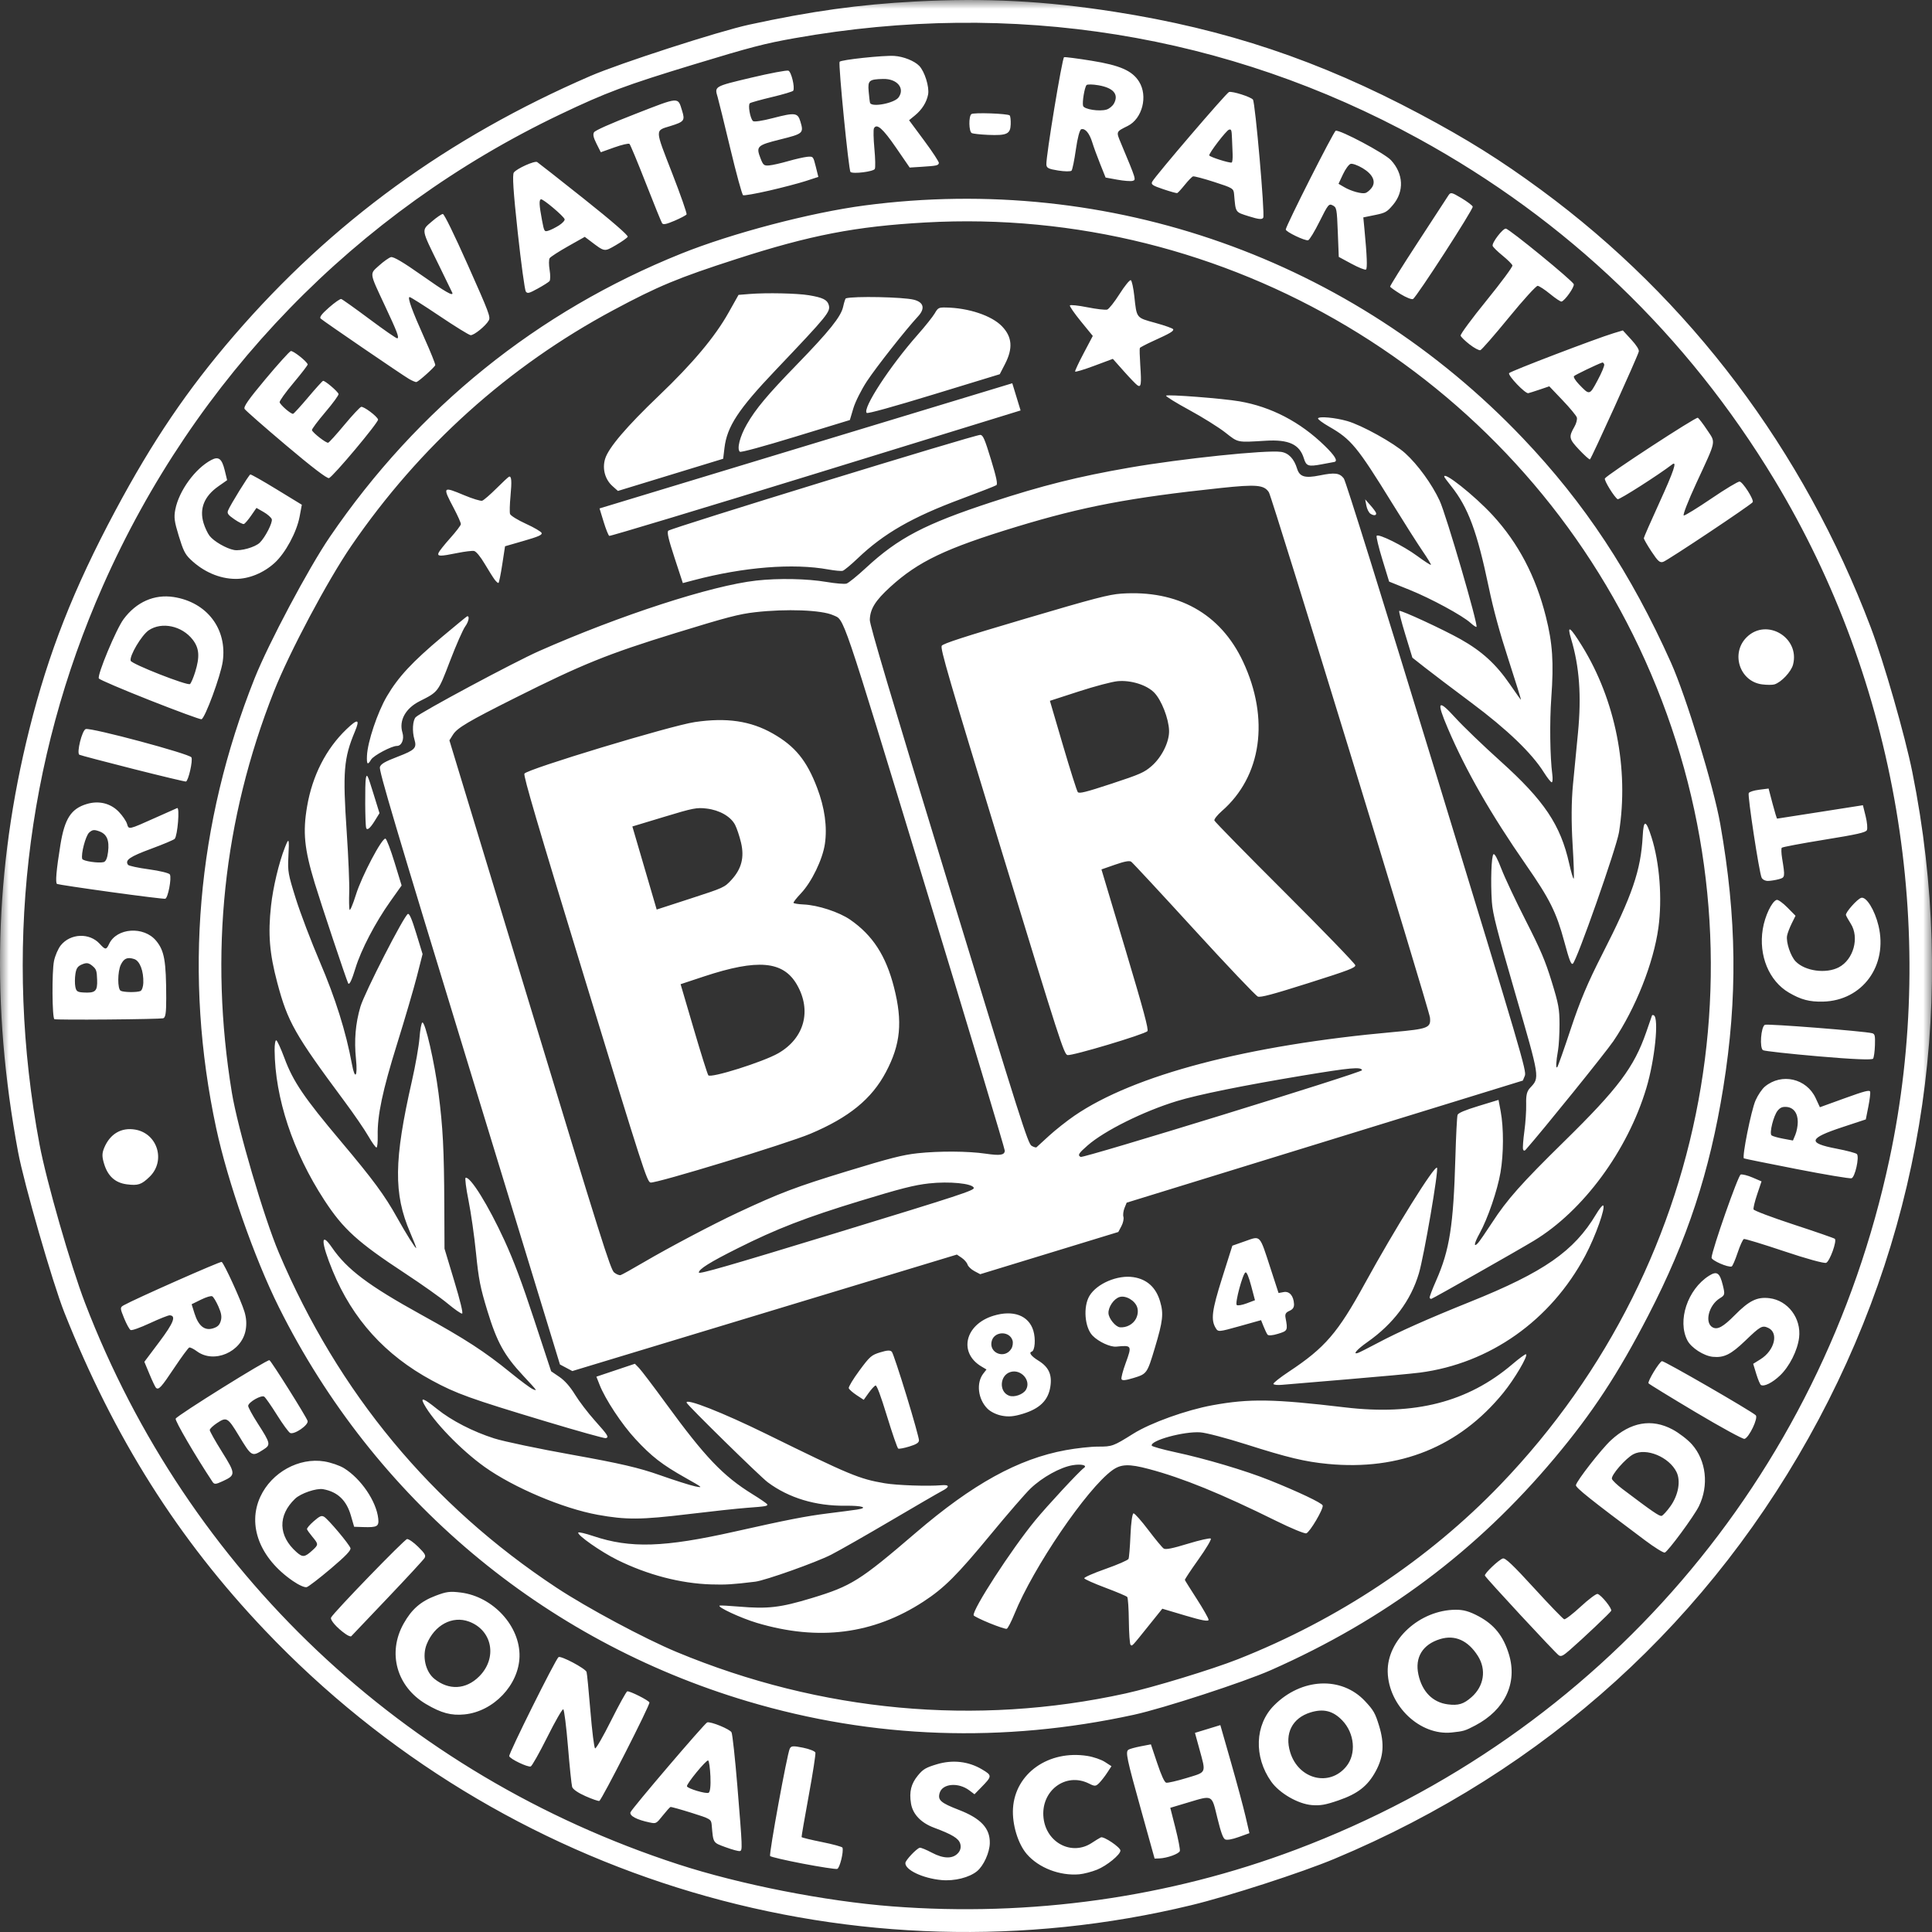 <?xml version="1.0" encoding="UTF-8"?>
<svg width="110px" height="110px" viewBox="0 0 110 110" version="1.1" xmlns="http://www.w3.org/2000/svg" xmlns:xlink="http://www.w3.org/1999/xlink">
    <rect x="0" y="0" width="110" height="110" fill="#333333" stroke="none"/>
    <!-- Generator: Sketch 51.3 (57544) - http://www.bohemiancoding.com/sketch -->
    <title>Logo BRRSD</title>
    <desc>Created with Sketch.</desc>
    <defs>
        <polygon id="path-1" points="0 0 110 0 110 114.112 0 114.112"></polygon>
    </defs>
    <g id="Homepage" stroke="none" stroke-width="1" fill="none" fill-rule="evenodd">
        <g id="Desktop" transform="translate(-245, -183)">
            <g id="Mission-Statement" transform="translate(75, 153)">
                <g id="Logos" transform="translate(7, 30)">
                    <g id="Logo-BRRSD" transform="translate(163, 0)">
                        <mask id="mask-2" fill="white">
                            <use xlink:href="#path-1"></use>
                        </mask>
                        <g id="Clip-2"></g>
                        <path d="M67.819,108.475 C48.789,113.073 28.665,107.104 15.096,92.838 C10.13,87.616 6.501,81.867 3.661,74.72 C2.999,73.052 1.363,67.38 1.03,65.592 C-0.528,57.238 -0.322,49.499 1.67,41.526 C2.763,37.151 4.187,33.53 6.565,29.079 C8.692,25.101 10.665,22.189 13.332,19.096 C18.89,12.654 25.495,7.843 33.607,4.33 C35.286,3.603 40.916,1.782 42.645,1.406 C46.18,0.637 48.92,0.255 52.118,0.086 C56.094,-0.126 59.495,0.05 63.471,0.673 C69.798,1.663 75.102,3.439 80.83,6.486 C83.541,7.928 85.421,9.104 87.74,10.809 C96.217,17.042 102.686,25.626 106.511,35.716 C107.258,37.684 108.46,41.87 108.881,43.964 C111.439,56.694 109.59,69.471 103.552,80.807 C97.48,92.204 87.998,100.81 75.981,105.832 C74.098,106.619 69.975,107.954 67.819,108.475 Z M73.794,105.307 C91.138,98.767 103.698,84.156 107.576,66.006 C110.369,52.935 107.983,38.829 101.032,27.322 C96.051,19.075 89.209,12.52 80.748,7.886 C69.876,1.932 57.666,-0.032 45.242,2.174 C43.544,2.475 42.745,2.683 39.5,3.67 C35.629,4.847 34.507,5.266 31.902,6.509 C20.265,12.061 11.093,21.515 5.86,33.352 C1.448,43.333 0.207,54.272 2.251,65.163 C2.64,67.236 4.024,72.059 4.843,74.19 C10.698,89.437 22.961,101.045 38.595,106.14 C42.133,107.293 46.978,108.247 50.796,108.541 C58.669,109.147 66.552,108.039 73.794,105.307 Z M69.752,104.726 C69.634,104.663 69.513,104.327 69.311,103.504 C68.982,102.155 69.07,102.2 67.617,102.634 L66.631,102.929 L66.924,104.081 C67.085,104.715 67.198,105.302 67.175,105.387 C67.132,105.548 66.451,105.795 66.004,105.811 L65.739,105.82 L64.969,103.054 C64.148,100.107 64.073,99.75 64.245,99.623 C64.306,99.579 64.618,99.492 64.941,99.429 L65.527,99.316 L65.887,100.387 C66.121,101.086 66.299,101.472 66.396,101.499 C66.478,101.522 66.998,101.403 67.551,101.235 C68.722,100.879 68.673,100.991 68.279,99.547 L68.036,98.662 L68.759,98.441 L69.481,98.22 L70.089,100.348 C70.424,101.518 70.796,102.903 70.917,103.425 L71.137,104.373 L70.526,104.593 C70.146,104.729 69.853,104.78 69.752,104.726 Z M74.689,102.774 C73.906,102.711 72.849,102.1 72.379,101.439 C71.377,100.028 71.444,98.198 72.54,97.098 C74.096,95.534 76.375,95.425 77.713,96.849 C78.205,97.372 78.3,97.539 78.523,98.272 C78.831,99.284 78.774,100.029 78.323,100.856 C77.868,101.689 77.307,102.128 76.209,102.506 C75.468,102.761 75.174,102.813 74.689,102.774 Z M76.657,100.568 C77.23,99.859 77.126,98.686 76.426,97.956 C75.902,97.409 75.358,97.27 74.621,97.496 C73.578,97.814 73.128,98.694 73.459,99.769 C73.933,101.312 75.699,101.754 76.657,100.568 Z M61.452,106.715 C60.345,106.813 59.142,106.35 58.463,105.565 C57.956,104.976 57.621,103.869 57.676,102.961 C57.799,100.968 59.705,99.625 61.914,99.976 C62.254,100.03 62.701,100.183 62.907,100.317 L63.282,100.56 L63.04,100.93 C62.907,101.134 62.701,101.398 62.584,101.516 C62.389,101.712 62.334,101.715 62.004,101.549 C60.669,100.879 59.235,101.969 59.415,103.516 C59.579,104.928 61.03,105.675 62.159,104.929 C62.368,104.791 62.602,104.648 62.678,104.613 C62.84,104.536 63.791,105.177 63.792,105.363 C63.793,105.595 63.02,106.227 62.46,106.452 C62.156,106.574 61.703,106.692 61.452,106.715 Z M82.652,98.641 C80.853,98.828 79.06,97.131 79.01,95.196 C78.963,93.377 80.827,91.668 82.876,91.652 C83.32,91.648 83.658,91.743 84.177,92.019 C85.076,92.497 85.595,93.146 85.912,94.189 C86.409,95.824 85.687,97.351 83.996,98.24 C83.413,98.547 83.331,98.571 82.652,98.641 Z M83.785,96.626 C84.494,96 84.638,95.065 84.146,94.286 C83.586,93.4 82.839,93.065 81.997,93.322 C80.997,93.627 80.546,94.364 80.758,95.342 C80.969,96.316 81.571,96.927 82.43,97.039 C83.033,97.117 83.331,97.026 83.785,96.626 Z M53.602,107.043 C52.534,106.943 51.522,106.462 51.549,106.068 C51.561,105.909 52.169,105.262 52.364,105.203 C52.422,105.185 52.731,105.311 53.053,105.482 C53.732,105.843 54.267,105.845 54.565,105.487 C54.691,105.337 54.727,105.155 54.67,104.968 C54.578,104.668 54.217,104.448 53.174,104.059 C52.434,103.782 51.966,103.289 51.868,102.68 C51.76,102.014 51.873,101.559 52.264,101.085 C52.559,100.728 52.709,100.64 53.343,100.449 C54.245,100.179 55.146,100.283 55.92,100.746 C56.496,101.091 56.495,101.123 55.856,101.776 L55.483,102.158 L55.188,101.936 C54.563,101.466 53.657,101.545 53.5,102.082 C53.381,102.491 53.556,102.646 54.593,103.047 C55.851,103.534 56.374,104.097 56.355,104.944 C56.343,105.479 56.004,106.226 55.634,106.533 C55.193,106.899 54.343,107.112 53.602,107.043 Z M88.753,94.248 C88.561,94.122 84.579,89.827 84.543,89.707 C84.507,89.591 85.337,88.802 85.567,88.732 C85.705,88.69 86.153,89.116 87.343,90.418 C88.219,91.376 88.991,92.176 89.059,92.195 C89.126,92.214 89.55,91.889 90,91.472 C90.45,91.056 90.881,90.732 90.959,90.752 C91.17,90.808 91.799,91.59 91.734,91.714 C91.672,91.83 90.124,93.295 89.373,93.948 C88.991,94.28 88.882,94.332 88.753,94.248 Z M45.708,106.108 C44.72,105.919 43.882,105.724 43.847,105.674 C43.773,105.57 44.816,99.868 44.963,99.568 C45.046,99.399 45.142,99.391 45.72,99.506 C46.083,99.58 46.4,99.704 46.425,99.785 C46.449,99.864 46.279,100.968 46.046,102.235 C45.813,103.503 45.63,104.565 45.639,104.595 C45.648,104.625 46.169,104.752 46.798,104.878 C47.426,105.004 47.953,105.148 47.968,105.199 C48.041,105.439 47.81,106.369 47.667,106.408 C47.578,106.432 46.696,106.297 45.708,106.108 Z M41.317,105.174 C40.581,104.904 40.612,104.954 40.521,103.905 C40.492,103.578 40.451,103.553 39.366,103.213 C38.748,103.019 38.212,102.87 38.175,102.882 C38.137,102.893 37.94,103.113 37.734,103.371 C37.366,103.834 37.356,103.84 36.987,103.763 C36.258,103.611 35.835,103.388 35.896,103.185 C35.952,102.999 40.125,98.109 40.265,98.066 C40.468,98.004 41.564,98.454 41.651,98.634 C41.704,98.748 41.854,100.12 41.982,101.683 C42.275,105.257 42.278,105.353 42.125,105.392 C42.055,105.41 41.692,105.312 41.317,105.174 Z M40.449,101.144 C40.429,100.671 40.371,100.261 40.32,100.234 C40.218,100.18 39.072,101.575 39.112,101.705 C39.152,101.836 40.192,102.147 40.345,102.073 C40.433,102.031 40.472,101.677 40.449,101.144 Z M64.56,97.631 C57.106,99.255 49.733,98.998 42.567,96.866 C30.911,93.398 21.314,85.33 15.878,74.427 C14.491,71.646 12.963,67.281 12.309,64.232 C10.456,55.592 11.198,46.902 14.497,38.62 C15.287,36.638 17.572,32.339 18.775,30.576 C23.793,23.217 30.593,17.733 38.786,14.441 C41.679,13.278 46.153,12.103 49.234,11.697 C63.184,9.861 76.991,14.742 86.701,24.944 C90.223,28.643 92.856,32.632 95.138,37.726 C96.004,39.66 97.569,44.78 97.944,46.912 C98.889,52.273 98.94,56.797 98.115,61.928 C97.341,66.733 96.069,70.599 93.843,74.901 C92.117,78.238 90.667,80.445 88.511,83.016 C84.073,88.31 78.84,92.221 72.361,95.089 C70.821,95.771 66.224,97.269 64.56,97.631 Z M70.49,94.466 C76.178,92.217 81.328,88.795 85.415,84.544 C97.765,71.702 100.89,52.87 93.326,36.861 C85.982,21.316 69.838,11.704 52.691,12.667 C48.714,12.89 46.137,13.388 41.927,14.748 C38.612,15.817 37.462,16.295 34.917,17.66 C28.945,20.86 23.886,25.412 20.001,31.081 C18.65,33.053 16.481,37.132 15.601,39.355 C12.71,46.666 11.907,54.311 13.201,62.21 C13.534,64.238 15.024,69.315 15.876,71.324 C19.255,79.289 24.566,85.697 31.683,90.394 C33.432,91.549 36.698,93.298 38.524,94.058 C46.728,97.472 55.569,98.289 64.077,96.42 C65.65,96.075 69.012,95.05 70.49,94.466 Z M64.37,93.649 C64.324,93.61 64.28,93 64.272,92.295 C64.265,91.59 64.223,90.974 64.18,90.925 C64.137,90.875 63.576,90.638 62.933,90.397 C62.29,90.156 61.749,89.915 61.733,89.861 C61.717,89.807 62.263,89.567 62.947,89.327 C63.632,89.086 64.219,88.83 64.253,88.758 C64.286,88.686 64.337,88.072 64.365,87.393 C64.394,86.695 64.47,86.162 64.541,86.164 C64.61,86.166 64.99,86.595 65.385,87.117 C65.78,87.639 66.172,88.112 66.256,88.167 C66.367,88.24 66.751,88.163 67.629,87.895 C68.301,87.69 68.889,87.557 68.938,87.6 C68.987,87.643 68.67,88.176 68.235,88.786 C67.8,89.396 67.452,89.922 67.462,89.956 C67.472,89.99 67.777,90.477 68.14,91.039 C68.502,91.6 68.804,92.132 68.811,92.22 C68.821,92.336 68.446,92.269 67.5,91.987 L66.177,91.593 L65.416,92.54 C64.42,93.781 64.465,93.733 64.37,93.649 Z M56.333,92.412 C55.854,92.215 55.451,92.016 55.436,91.97 C55.344,91.67 57.585,88.214 58.937,86.569 C59.641,85.714 61.45,83.765 61.716,83.576 C61.926,83.426 61.567,83.34 61.072,83.422 C60.37,83.539 59.345,84.107 58.671,84.752 C58.381,85.031 57.371,86.195 56.428,87.339 C54.495,89.683 53.761,90.417 52.571,91.192 C49.72,93.048 46.605,93.446 43.095,92.401 C42.178,92.128 40.779,91.476 40.979,91.415 C41.026,91.4 41.517,91.426 42.068,91.473 C43.731,91.613 44.426,91.531 46.219,90.988 C48.477,90.303 48.954,90.003 52.138,87.272 C55.376,84.493 57.979,83.058 60.679,82.565 C61.286,82.453 62.115,82.363 62.521,82.364 C63.32,82.367 63.388,82.341 64.521,81.631 C65.51,81.011 67.538,80.282 69.036,80.008 C71.144,79.624 72.492,79.645 76.577,80.13 C80.559,80.603 83.575,79.826 86.098,77.681 C86.493,77.344 86.847,77.085 86.884,77.105 C87.021,77.177 86.229,78.522 85.584,79.311 C83.084,82.373 79.699,83.742 75.603,83.35 C74.299,83.225 73.315,82.989 70.919,82.226 C69.823,81.878 68.664,81.573 68.343,81.552 C67.413,81.486 65.485,82.013 65.575,82.308 C65.591,82.358 66.195,82.527 66.917,82.683 C68.636,83.052 70.906,83.726 72.272,84.273 C73.914,84.931 75.264,85.571 75.308,85.714 C75.365,85.901 74.578,87.238 74.374,87.301 C74.278,87.33 73.516,87.017 72.682,86.604 C69.51,85.036 67.336,84.15 65.409,83.639 C64.274,83.337 63.82,83.354 63.324,83.715 C61.875,84.769 58.834,89.237 57.757,91.894 C57.576,92.341 57.378,92.721 57.316,92.738 C57.255,92.755 56.812,92.608 56.333,92.412 Z M42.999,90.055 C41.706,90.212 41.319,90.236 40.486,90.21 C38.741,90.156 36.866,89.665 35.141,88.812 C34.211,88.351 32.849,87.398 32.924,87.258 C32.946,87.217 33.33,87.307 33.778,87.457 C35.899,88.167 37.806,88.106 41.844,87.199 C44.806,86.534 45.89,86.322 47.116,86.169 C47.804,86.084 48.556,85.985 48.788,85.95 C49.477,85.845 49.105,85.718 48.143,85.73 C46.443,85.751 44.911,85.289 43.71,84.393 C43.272,84.066 39.138,80.01 39.093,79.863 C39.007,79.582 41.139,80.42 43.633,81.645 C48.401,83.989 48.912,84.202 50.372,84.451 C51.055,84.568 52.839,84.63 53.595,84.563 C54.07,84.522 54.087,84.656 53.638,84.888 C53.437,84.992 52.132,85.75 50.738,86.571 C49.344,87.392 47.809,88.268 47.326,88.516 C46.487,88.948 43.57,89.985 42.999,90.055 Z M80.84,78.151 C80.362,78.213 78.51,78.384 76.724,78.532 C74.938,78.68 73.263,78.82 73.003,78.845 C72.743,78.871 72.518,78.848 72.502,78.795 C72.487,78.742 72.882,78.429 73.38,78.099 C75.44,76.736 76.165,75.895 77.709,73.078 C79.418,69.959 81.692,66.311 81.817,66.487 C81.917,66.628 81.081,71.502 80.786,72.498 C80.329,74.044 79.333,75.374 77.854,76.412 C77.268,76.824 76.998,77.131 77.304,77.036 C77.378,77.014 77.885,76.758 78.429,76.469 C79.645,75.822 81.289,75.091 83.715,74.115 C87.903,72.432 89.621,71.237 90.875,69.135 C91.052,68.837 91.232,68.611 91.273,68.633 C91.436,68.72 90.838,70.401 90.256,71.494 C88.294,75.179 84.825,77.631 80.84,78.151 Z M42.517,85.85 C42.008,85.888 40.508,86.049 39.184,86.209 C36.496,86.533 35.646,86.539 34.026,86.245 C32.053,85.886 29.249,84.7 27.598,83.524 C26.252,82.565 24.669,80.927 24.141,79.946 C23.917,79.531 24.123,79.608 24.888,80.224 C25.71,80.885 26.932,81.514 28.142,81.898 C28.68,82.07 30.682,82.49 32.59,82.831 C35.309,83.319 36.386,83.569 37.566,83.987 C38.395,84.28 39.298,84.567 39.573,84.625 C40.047,84.724 40.018,84.699 39.045,84.151 C37.698,83.394 37.101,82.931 36.173,81.927 C35.397,81.088 34.458,79.665 34.134,78.835 L33.956,78.382 L36.148,77.647 L36.384,77.889 C36.514,78.022 37.211,78.941 37.933,79.931 C40.143,82.962 41.172,84.04 42.841,85.071 C43.29,85.347 43.668,85.609 43.682,85.651 C43.715,85.751 43.614,85.769 42.517,85.85 Z M81.398,73.887 C81.384,73.84 81.55,73.402 81.766,72.914 C82.535,71.172 82.752,69.789 82.863,65.913 C82.899,64.661 82.955,63.564 82.988,63.477 C83.03,63.366 83.397,63.21 84.184,62.97 L85.32,62.623 L85.442,63.274 C85.618,64.222 85.614,65.685 85.432,66.752 C85.257,67.776 84.704,69.389 84.24,70.228 C83.932,70.785 83.886,71.051 84.145,70.78 C84.227,70.694 84.588,70.171 84.948,69.619 C85.804,68.299 86.622,67.379 89.053,64.993 C92.126,61.978 93.036,60.766 93.727,58.773 C93.899,58.276 94.048,57.845 94.058,57.817 C94.068,57.787 94.115,57.784 94.162,57.809 C94.463,57.968 94.218,60.348 93.736,61.953 C92.666,65.516 90.138,68.946 87.334,70.641 C86.38,71.218 81.635,73.907 81.499,73.949 C81.458,73.961 81.413,73.933 81.398,73.887 Z M57.042,80.604 C56.737,80.546 56.403,80.383 56.225,80.207 C55.679,79.665 55.57,78.737 55.989,78.201 L56.167,77.973 L55.882,77.804 C54.559,77.02 54.94,75.409 56.563,74.913 C57.69,74.568 58.568,74.896 58.832,75.757 C58.975,76.227 58.926,76.899 58.743,76.955 C58.559,77.011 58.709,77.213 59.124,77.47 C59.717,77.836 59.914,78.276 59.799,78.974 C59.673,79.736 59.196,80.202 58.242,80.494 C57.729,80.651 57.428,80.678 57.042,80.604 Z M58.414,79.126 C58.725,78.606 58.134,77.931 57.53,78.116 C56.916,78.303 56.863,79.246 57.454,79.465 C57.748,79.574 58.253,79.396 58.414,79.126 Z M57.585,76.784 C57.66,76.658 57.689,76.449 57.649,76.321 C57.482,75.771 56.631,75.783 56.469,76.337 C56.266,77.034 57.21,77.412 57.585,76.784 Z M51.141,82.477 C51.092,82.45 50.806,81.624 50.505,80.64 C50.138,79.441 49.921,78.862 49.848,78.885 C49.787,78.903 49.611,79.094 49.457,79.309 L49.177,79.7 L48.772,79.434 C48.55,79.287 48.348,79.11 48.325,79.039 C48.302,78.968 48.573,78.517 48.929,78.036 C49.527,77.226 49.614,77.15 50.122,76.995 C50.526,76.871 50.699,76.865 50.782,76.972 C50.844,77.051 51.219,78.176 51.615,79.473 C52.012,80.769 52.33,81.912 52.323,82.012 C52.314,82.146 52.167,82.238 51.771,82.359 C51.474,82.45 51.191,82.503 51.141,82.477 Z M63.852,78.516 C63.829,78.442 63.933,78.041 64.085,77.627 C64.459,76.601 64.449,76.583 63.558,76.671 C63.216,76.705 62.546,76.395 62.206,76.045 C61.755,75.579 61.662,74.397 62.029,73.782 C62.449,73.08 63.634,72.576 64.533,72.716 C65.304,72.835 65.813,73.297 66.049,74.092 C66.259,74.797 66.214,75.202 65.757,76.729 C65.315,78.203 65.301,78.223 64.547,78.454 C64.073,78.599 63.882,78.616 63.852,78.516 Z M64.672,75.091 C64.783,74.883 64.812,74.643 64.75,74.441 C64.632,74.053 64.098,73.738 63.742,73.847 C63.416,73.946 63.094,74.419 63.112,74.772 C63.127,75.073 63.517,75.548 63.766,75.57 C64.133,75.601 64.505,75.404 64.672,75.091 Z M72.164,75.984 C72.118,75.921 72.017,75.71 71.94,75.516 L71.8,75.164 L70.58,75.506 C69.378,75.842 69.356,75.844 69.216,75.611 C68.933,75.14 69,74.614 69.578,72.781 L70.165,70.924 L70.901,70.665 C71.788,70.355 71.702,70.261 72.344,72.233 L72.795,73.619 L73.089,73.565 C73.415,73.504 73.652,73.779 73.676,74.245 C73.685,74.436 73.609,74.55 73.415,74.635 C73.208,74.725 73.154,74.819 73.192,75.021 C73.329,75.75 73.318,75.773 72.765,75.941 C72.444,76.04 72.217,76.056 72.164,75.984 Z M71.239,73.22 C71.103,72.706 70.984,72.423 70.916,72.444 C70.761,72.491 70.3,74.201 70.415,74.302 C70.467,74.348 70.722,74.305 70.982,74.207 L71.453,74.029 L71.239,73.22 Z M31.065,80.926 C26.769,79.633 25.978,79.348 24.585,78.593 C21.929,77.156 20.075,75.108 18.944,72.364 C18.267,70.721 18.244,70.072 18.896,71.022 C19.758,72.278 20.969,73.189 24,74.863 C26.52,76.254 27.592,76.951 29.091,78.171 C29.649,78.626 30.211,79.041 30.339,79.094 C30.609,79.206 30.62,79.222 29.78,78.318 C28.704,77.161 28.296,76.42 27.75,74.635 C27.345,73.309 27.252,72.838 27.103,71.35 C27.008,70.394 26.815,69.043 26.675,68.348 C26.535,67.653 26.461,67.073 26.511,67.058 C26.779,66.976 27.802,68.625 28.717,70.615 C29.247,71.769 29.708,72.996 30.412,75.137 L31.379,78.075 L31.847,78.393 C32.153,78.601 32.461,78.95 32.738,79.402 C32.97,79.781 33.476,80.445 33.862,80.876 C34.624,81.729 34.686,81.828 34.49,81.883 C34.419,81.903 32.877,81.472 31.065,80.926 Z M86.716,65.435 C86.691,65.355 86.725,64.894 86.791,64.411 C86.857,63.928 86.904,63.232 86.894,62.863 C86.881,62.352 86.934,62.133 87.116,61.939 C87.672,61.345 87.687,61.436 86.277,56.579 C85.224,52.948 84.987,52.025 84.941,51.355 C84.862,50.206 84.912,48.722 85.033,48.636 C85.099,48.589 85.258,48.883 85.485,49.474 C85.678,49.975 86.3,51.297 86.869,52.413 C87.722,54.089 87.978,54.692 88.346,55.886 C88.739,57.163 88.791,57.444 88.792,58.325 C88.792,58.872 88.755,59.533 88.709,59.793 C88.591,60.46 88.572,60.863 88.664,60.759 C88.706,60.711 89.053,59.728 89.435,58.575 C89.959,56.993 90.397,55.954 91.224,54.333 C92.934,50.985 93.424,49.554 93.528,47.611 C93.579,46.646 93.708,46.659 94.028,47.661 C94.492,49.114 94.649,51.168 94.422,52.824 C94.147,54.833 93.118,57.424 91.86,59.277 C91.418,59.927 87.875,64.315 86.865,65.463 C86.8,65.536 86.743,65.526 86.716,65.435 Z M55.478,72.372 C55.295,72.275 55.119,72.106 55.086,71.996 C55.052,71.886 54.902,71.714 54.753,71.613 L54.481,71.43 L43.534,74.746 L32.587,78.062 L32.234,77.875 L31.881,77.687 L26.716,60.794 C22.481,46.944 21.565,43.859 21.63,43.671 C21.692,43.492 21.909,43.366 22.641,43.084 C23.632,42.703 23.741,42.591 23.596,42.103 C23.457,41.635 23.495,41.01 23.672,40.831 C23.954,40.548 29.284,37.692 30.693,37.069 C35.312,35.028 40.511,33.34 43.058,33.055 C44.32,32.914 45.958,32.946 47.067,33.135 C47.573,33.221 48.082,33.263 48.197,33.228 C48.312,33.192 48.812,32.788 49.307,32.329 C51.146,30.626 52.658,29.835 56.457,28.589 C59.331,27.647 61.388,27.132 64.297,26.627 C67.285,26.109 72.114,25.607 72.938,25.728 C73.366,25.791 73.678,26.117 73.851,26.683 C73.994,27.148 74.296,27.239 75.142,27.068 C76.002,26.894 76.268,26.928 76.51,27.239 C76.619,27.38 78.642,33.863 81.81,44.222 C86.642,60.026 86.926,60.991 86.818,61.249 L86.704,61.523 L64.148,68.475 L64.025,68.778 C63.957,68.946 63.93,69.172 63.963,69.282 C63.996,69.392 63.945,69.631 63.848,69.813 L63.672,70.144 L55.809,72.548 L55.478,72.372 Z M55.444,67.63 C55.367,67.38 54.04,67.25 52.884,67.38 C52.049,67.474 51.286,67.668 48.957,68.379 C45.862,69.324 44.211,69.964 41.993,71.076 C40.415,71.867 39.794,72.255 39.789,72.453 C39.786,72.563 41.477,72.075 47.639,70.192 C54.67,68.042 55.488,67.774 55.444,67.63 Z M77.551,60.932 C77.49,60.732 76.897,60.786 74.155,61.241 C70.782,61.802 68.21,62.323 67.002,62.693 C65.107,63.272 62.884,64.377 61.924,65.216 C61.407,65.668 61.343,65.773 61.528,65.871 C61.682,65.953 77.587,61.051 77.551,60.932 Z M36.662,71.861 C38.096,71.021 40.584,69.708 41.994,69.048 C44.403,67.921 45.314,67.576 48.215,66.689 C50.667,65.94 51.394,65.754 52.239,65.662 C53.472,65.529 55.113,65.538 56.122,65.686 C56.948,65.806 57.191,65.769 57.209,65.518 C57.215,65.423 55.182,58.66 52.69,50.488 C47.826,34.536 48.094,35.325 47.434,35.026 C46.781,34.73 44.773,34.654 42.996,34.857 C42.068,34.963 41.394,35.14 38.451,36.046 C34.61,37.229 33.136,37.825 29.336,39.731 C26.656,41.075 26.036,41.442 25.792,41.827 L25.587,42.152 L30.16,57.203 C34.225,70.583 34.759,72.277 34.965,72.448 C35.093,72.554 35.261,72.622 35.338,72.598 C35.416,72.574 36.012,72.243 36.662,71.861 Z M37.038,67.329 C36.838,67.282 36.624,66.621 33.299,55.744 C30.598,46.911 29.792,44.172 29.858,44.048 C29.992,43.796 38.189,41.315 39.559,41.112 C41.367,40.844 42.738,41.045 44.002,41.765 C45.268,42.485 45.932,43.298 46.524,44.856 C46.956,45.991 47.107,47.082 46.966,48.046 C46.837,48.929 46.213,50.219 45.604,50.862 C45.358,51.121 45.166,51.365 45.178,51.403 C45.189,51.441 45.45,51.483 45.758,51.497 C46.571,51.533 47.776,51.929 48.408,52.365 C49.689,53.252 50.442,54.415 50.901,56.216 C51.401,58.179 51.279,59.459 50.439,61.043 C49.629,62.572 48.339,63.624 46.136,64.553 C44.811,65.111 37.324,67.396 37.038,67.329 Z M44.308,59.97 C45.798,59.116 46.227,57.541 45.372,56.06 C44.592,54.71 43.141,54.583 40.082,55.595 L38.75,56.036 L39.495,58.571 C39.904,59.966 40.28,61.159 40.329,61.223 C40.469,61.401 43.446,60.464 44.308,59.97 Z M41.647,50.094 C42.221,49.469 42.389,48.812 42.191,47.976 C42.104,47.608 41.951,47.152 41.852,46.962 C41.604,46.488 40.97,46.125 40.235,46.036 C39.669,45.968 39.475,46.005 37.812,46.509 L36.004,47.056 L37.389,51.786 L39.316,51.16 C41.215,50.543 41.249,50.527 41.647,50.094 Z M59.729,64.666 C60.094,64.333 60.741,63.821 61.168,63.528 C64.564,61.199 71.024,59.505 79.347,58.759 C81.317,58.582 81.475,58.519 81.417,57.937 C81.37,57.471 72.431,28.319 72.246,28.031 C71.974,27.607 71.548,27.568 69.51,27.784 C64.337,28.332 61.667,28.839 57.876,29.992 C53.845,31.219 52.284,31.963 50.684,33.422 C49.836,34.195 49.539,34.675 49.523,35.294 C49.515,35.576 50.737,39.684 54.011,50.391 C58.128,63.857 58.527,65.113 58.734,65.237 C58.858,65.31 58.984,65.349 59.014,65.321 C59.044,65.293 59.366,64.998 59.729,64.666 Z M60.78,60.071 C60.579,60.024 60.366,59.362 57.038,48.479 C54.004,38.556 53.524,36.912 53.619,36.767 C53.703,36.64 54.869,36.262 58.369,35.228 C62.304,34.065 63.133,33.848 63.837,33.799 C67.059,33.578 69.491,34.935 70.773,37.669 C72.297,40.922 71.833,44.202 69.568,46.177 C69.311,46.402 69.119,46.644 69.142,46.716 C69.163,46.787 70.974,48.634 73.165,50.819 C75.355,53.005 77.155,54.867 77.165,54.957 C77.18,55.098 76.792,55.246 74.504,55.971 C72.466,56.617 71.776,56.801 71.617,56.741 C71.502,56.697 69.866,54.975 67.981,52.913 C66.096,50.851 64.488,49.118 64.407,49.063 C64.306,48.992 64.027,49.043 63.487,49.231 L62.712,49.501 L64.072,54.045 C65.112,57.523 65.407,58.618 65.329,58.71 C65.174,58.89 61.031,60.13 60.78,60.071 Z M65.566,43.617 C66.151,43.109 66.584,42.229 66.562,41.593 C66.54,40.91 66.129,39.86 65.721,39.439 C65.292,38.997 64.39,38.714 63.634,38.784 C63.312,38.814 62.329,39.073 61.416,39.37 L59.777,39.902 L60.521,42.437 C60.931,43.831 61.31,45.028 61.364,45.097 C61.442,45.197 61.81,45.106 63.281,44.622 C64.915,44.084 65.148,43.981 65.566,43.617 Z M25.492,74.222 C25.099,73.894 24.012,73.123 23.077,72.509 C20.362,70.726 19.544,69.985 18.466,68.331 C16.673,65.58 15.657,62.515 15.635,59.792 C15.632,59.469 15.675,59.215 15.729,59.23 C15.784,59.244 15.993,59.702 16.196,60.247 C16.689,61.578 17.309,62.491 19.415,64.992 C21.247,67.168 21.903,68.058 22.607,69.323 C23.099,70.209 23.672,71.12 23.697,71.058 C23.707,71.035 23.551,70.635 23.35,70.168 C22.404,67.969 22.427,66.057 23.45,61.56 C23.655,60.659 23.851,59.546 23.885,59.085 C23.92,58.624 23.993,58.234 24.047,58.217 C24.21,58.167 24.744,60.499 24.967,62.236 C25.219,64.195 25.283,65.441 25.297,68.614 L25.308,71.093 L25.861,72.928 C26.209,74.079 26.376,74.772 26.311,74.79 C26.254,74.806 25.885,74.55 25.492,74.222 Z M89.068,53.627 C88.613,51.94 88.241,51.194 86.88,49.234 C84.883,46.359 83.459,43.875 82.435,41.474 C81.767,39.909 81.864,39.771 82.863,40.869 C83.3,41.35 84.458,42.464 85.437,43.344 C87.92,45.579 88.85,46.965 89.343,49.166 C89.451,49.65 89.566,50.038 89.598,50.029 C89.631,50.018 89.603,49.14 89.537,48.076 C89.459,46.806 89.466,45.63 89.56,44.654 C89.639,43.837 89.766,42.521 89.843,41.73 C90.047,39.614 89.926,37.951 89.45,36.367 C89.203,35.545 89.388,35.669 90.081,36.79 C91.975,39.858 92.752,43.773 92.181,47.376 C92.04,48.265 89.76,54.752 89.546,54.873 C89.449,54.928 89.347,54.662 89.068,53.627 Z M20.975,64.693 C20.765,64.326 20.154,63.433 19.616,62.71 C16.78,58.891 16.38,58.185 15.786,55.946 C15.343,54.276 15.254,53.179 15.431,51.574 C15.546,50.523 15.878,49.124 16.217,48.262 C16.456,47.655 16.475,47.706 16.418,48.803 C16.377,49.609 16.407,49.779 16.842,51.165 C17.099,51.986 17.714,53.602 18.207,54.755 C19.1,56.84 19.702,58.76 20.04,60.599 C20.209,61.517 20.371,61.302 20.268,60.298 C20.159,59.229 20.239,58.275 20.52,57.32 C20.753,56.525 23.02,52.098 23.226,52.035 C23.314,52.008 23.45,52.328 23.704,53.159 L24.06,54.321 L23.739,55.579 C23.562,56.271 23.053,58.009 22.606,59.442 C21.776,62.107 21.479,63.517 21.505,64.662 C21.513,65.018 21.484,65.321 21.439,65.335 C21.394,65.349 21.186,65.06 20.975,64.693 Z M87.9,43.973 C87.207,42.872 85.814,41.534 83.777,40.014 C82.715,39.221 81.524,38.319 81.13,38.009 L80.415,37.446 L80.011,36.123 C79.788,35.395 79.634,34.791 79.668,34.78 C79.797,34.741 82.157,35.833 83.154,36.392 C84.377,37.079 85.185,37.818 85.978,38.977 C86.296,39.44 86.573,39.829 86.595,39.841 C86.618,39.853 86.302,38.837 85.895,37.583 C85.384,36.011 85.032,34.722 84.762,33.429 C84.1,30.262 83.592,28.894 82.627,27.682 C82.42,27.422 82.246,27.189 82.237,27.163 C82.113,26.754 83.95,28.208 84.989,29.338 C86.452,30.931 87.437,32.808 88.015,35.106 C88.398,36.63 88.47,37.707 88.325,39.717 C88.224,41.112 88.25,43.085 88.383,44.108 C88.412,44.332 88.399,44.526 88.354,44.54 C88.309,44.554 88.105,44.299 87.9,43.973 Z M19.822,55.982 C19.703,55.732 18.273,51.45 17.916,50.272 C17.326,48.325 17.233,47.384 17.485,45.911 C17.785,44.163 18.56,42.641 19.719,41.527 C20.372,40.9 20.508,40.932 20.21,41.642 C19.569,43.171 19.508,43.93 19.741,47.387 C19.836,48.794 19.9,50.325 19.883,50.791 C19.867,51.257 19.875,51.709 19.901,51.795 C19.928,51.882 20.093,51.493 20.268,50.932 C20.599,49.875 21.747,47.696 21.946,47.748 C22.008,47.764 22.24,48.371 22.462,49.097 L22.866,50.416 L22.215,51.333 C21.363,52.535 20.556,54.083 20.24,55.12 C20.029,55.815 19.885,56.112 19.822,55.982 Z M83.726,35.465 C83.268,35.047 81.472,34.073 80.249,33.581 L79.091,33.114 L78.703,31.846 C78.49,31.15 78.346,30.546 78.382,30.505 C78.496,30.375 79.906,31.077 80.691,31.655 C81.106,31.96 81.456,32.186 81.471,32.158 C81.486,32.131 81.271,31.777 80.993,31.372 C80.716,30.967 79.934,29.738 79.258,28.642 C77.277,25.431 76.928,25.008 75.674,24.291 C75.302,24.078 75.018,23.865 75.043,23.818 C75.11,23.693 76.018,23.777 76.707,23.973 C77.542,24.211 79.367,25.225 80.009,25.807 C80.729,26.461 81.526,27.56 81.966,28.504 C82.342,29.312 84.191,35.654 84.063,35.694 C84.027,35.705 83.875,35.602 83.726,35.465 Z M20.848,47.139 C20.786,46.937 20.772,44.605 20.83,44.317 C20.889,44.027 20.924,44.094 21.251,45.15 L21.607,46.299 L21.34,46.731 C21.076,47.158 20.898,47.305 20.848,47.139 Z M78.029,29.25 C77.936,29.19 77.83,28.981 77.794,28.786 L77.727,28.432 L78.02,28.762 C78.181,28.944 78.327,29.141 78.345,29.199 C78.392,29.352 78.225,29.38 78.029,29.25 Z M20.894,43.025 C20.927,42.243 21.494,40.552 22.028,39.644 C22.674,38.544 23.473,37.684 25.172,36.259 C25.928,35.625 26.567,35.1 26.593,35.092 C26.752,35.043 26.688,35.397 26.488,35.666 C26.359,35.841 25.967,36.731 25.618,37.644 C24.943,39.408 24.961,39.385 23.894,39.923 C23.086,40.33 22.705,41.025 22.913,41.711 C23.029,42.089 22.868,42.473 22.597,42.47 C22.303,42.467 21.268,43.015 21.129,43.248 C20.928,43.585 20.872,43.532 20.894,43.025 Z M75.244,26.437 C74.49,26.578 74.372,26.539 74.238,26.101 C73.993,25.299 73.379,25.015 72.067,25.093 C70.411,25.193 70.514,25.214 69.765,24.627 C69.383,24.327 68.458,23.75 67.711,23.344 C66.963,22.938 66.37,22.571 66.393,22.528 C66.439,22.441 69.626,22.687 70.575,22.851 C72.376,23.162 74.026,24.021 75.417,25.375 C76.014,25.955 76.194,26.261 75.964,26.303 C75.891,26.316 75.566,26.376 75.244,26.437 Z M47.162,32.423 C45.16,32.059 42.345,32.283 39.504,33.033 L38.878,33.198 L38.41,31.771 C38.058,30.697 37.968,30.311 38.047,30.218 C38.17,30.076 55.537,24.74 55.815,24.76 C55.969,24.771 56.064,24.99 56.421,26.158 C56.732,27.176 56.814,27.565 56.728,27.624 C56.664,27.669 55.768,28.019 54.737,28.402 C51.928,29.447 50.322,30.37 48.829,31.795 C48.448,32.158 48.065,32.475 47.978,32.499 C47.891,32.523 47.524,32.488 47.162,32.423 Z M28.165,33.003 C28.079,32.89 27.824,32.484 27.597,32.102 C27.352,31.687 27.107,31.392 26.99,31.37 C26.882,31.35 26.46,31.401 26.05,31.484 C25.045,31.687 24.882,31.685 24.973,31.468 C25.013,31.373 25.312,30.997 25.638,30.633 C25.964,30.269 26.235,29.914 26.24,29.843 C26.245,29.773 26.065,29.367 25.84,28.941 C25.183,27.697 25.195,27.68 26.435,28.199 C26.907,28.396 27.365,28.536 27.452,28.509 C27.54,28.482 27.903,28.169 28.259,27.814 C28.616,27.458 28.941,27.155 28.983,27.141 C29.124,27.092 29.146,27.389 29.066,28.241 C29.022,28.706 29.01,29.165 29.039,29.261 C29.068,29.357 29.476,29.609 29.944,29.822 C30.413,30.035 30.815,30.272 30.839,30.349 C30.872,30.458 30.65,30.555 29.818,30.795 L28.755,31.102 L28.596,32.138 C28.509,32.708 28.412,33.181 28.379,33.192 C28.348,33.201 28.251,33.116 28.165,33.003 Z M64.758,21.936 C64.675,21.88 64.327,21.519 63.984,21.133 L63.361,20.432 L62.297,20.829 C61.713,21.048 61.224,21.193 61.212,21.153 C61.199,21.112 61.42,20.639 61.704,20.103 L62.219,19.127 L61.544,18.3 C61.173,17.845 60.889,17.435 60.914,17.39 C60.939,17.344 61.387,17.391 61.91,17.495 C62.432,17.599 62.941,17.658 63.04,17.626 C63.139,17.593 63.457,17.191 63.748,16.731 C64.039,16.272 64.325,15.922 64.384,15.953 C64.443,15.984 64.532,16.394 64.583,16.862 C64.721,18.133 64.679,18.08 65.783,18.385 C66.326,18.534 66.781,18.697 66.797,18.747 C66.83,18.856 66.624,18.977 65.663,19.413 C65.263,19.595 64.918,19.775 64.898,19.813 C64.877,19.851 64.889,20.289 64.922,20.787 C64.997,21.885 64.969,22.08 64.758,21.936 Z M34.689,30.511 C34.639,30.484 34.494,30.122 34.367,29.705 L34.135,28.948 L57.635,21.821 L58.108,23.369 L46.444,26.964 C40.029,28.941 34.738,30.537 34.689,30.511 Z M34.875,27.679 C34.446,27.297 34.28,26.684 34.454,26.12 C34.65,25.488 35.677,24.284 37.53,22.514 C39.436,20.693 40.707,19.178 41.474,17.812 L42.049,16.789 L42.679,16.738 C43.641,16.661 45.391,16.698 46.057,16.81 C46.833,16.939 47.094,17.065 47.181,17.35 C47.302,17.743 47.16,17.918 44.148,21.086 C42.038,23.305 41.395,24.283 41.249,25.498 L41.174,26.12 L38.178,27.036 L35.182,27.952 L34.875,27.679 Z M42.125,25.721 C41.944,25.562 42.122,24.858 42.519,24.164 C43.02,23.288 43.689,22.487 45.351,20.777 C47.213,18.861 47.881,18.028 48.003,17.472 C48.059,17.214 48.13,16.996 48.16,16.987 C48.601,16.852 51.417,16.909 52.032,17.065 C52.596,17.209 52.685,17.566 52.267,18.016 C51.567,18.771 49.902,20.885 49.359,21.706 C49.043,22.186 48.695,22.88 48.586,23.247 L48.387,23.915 L45.301,24.858 C43.451,25.424 42.18,25.769 42.125,25.721 Z M49.348,23.51 C49.084,23.278 50.664,20.852 52.243,19.066 C52.672,18.58 53.112,18.029 53.22,17.842 C53.403,17.524 53.446,17.501 53.851,17.508 C55.145,17.529 56.459,17.968 57.046,18.575 C57.632,19.182 57.684,19.832 57.216,20.736 L56.922,21.306 L53.182,22.449 C50.831,23.167 49.407,23.562 49.348,23.51 Z M93.663,87.701 C90.56,85.381 89.697,84.692 89.726,84.557 C89.782,84.291 91.182,82.499 91.724,81.999 C92.845,80.964 94.037,80.755 95.224,81.386 C95.591,81.581 96.088,81.963 96.33,82.235 C97.145,83.154 97.307,84.577 96.729,85.757 C96.451,86.325 94.965,88.342 94.784,88.397 C94.71,88.42 94.205,88.107 93.663,87.701 Z M95.104,85.764 C95.559,85.13 95.704,84.32 95.455,83.813 C95.032,82.954 93.729,82.414 93,82.796 C92.556,83.028 91.713,83.997 91.776,84.203 C91.803,84.29 92.071,84.547 92.372,84.774 C94.106,86.084 94.486,86.344 94.609,86.306 C94.683,86.283 94.907,86.039 95.104,85.764 Z M33.328,102.262 C32.905,102.074 32.616,101.873 32.575,101.738 C32.539,101.618 32.432,100.586 32.338,99.444 C32.244,98.303 32.123,97.347 32.07,97.32 C32.017,97.293 31.607,98.006 31.16,98.903 C30.711,99.801 30.287,100.553 30.216,100.575 C30.04,100.628 29.042,100.15 28.993,99.989 C28.951,99.853 31.628,94.474 31.8,94.349 C31.931,94.253 33.336,94.997 33.397,95.196 C33.424,95.283 33.522,96.286 33.616,97.426 C33.709,98.565 33.829,99.519 33.882,99.545 C33.935,99.572 34.345,98.859 34.794,97.961 C35.243,97.063 35.657,96.316 35.712,96.299 C35.843,96.261 36.938,96.811 36.976,96.934 C37.017,97.07 34.25,102.502 34.122,102.538 C34.063,102.554 33.705,102.43 33.328,102.262 Z M96.541,80.405 C95.099,79.546 93.893,78.806 93.861,78.761 C93.79,78.662 94.464,77.547 94.625,77.498 C94.734,77.465 99.677,80.317 99.964,80.578 C100.123,80.723 99.585,81.854 99.324,81.924 C99.235,81.947 97.984,81.264 96.541,80.405 Z M100.264,78.859 C100.214,78.833 100.094,78.55 99.996,78.23 L99.819,77.65 L100.235,77.39 C101.035,76.891 101.285,75.891 100.681,75.607 C100.336,75.445 100.235,75.501 99.374,76.329 C98.552,77.119 98.159,77.315 97.519,77.251 C97.009,77.2 96.295,76.741 96.076,76.323 C95.487,75.198 96.081,73.413 97.303,72.637 C97.754,72.35 97.916,72.462 98.091,73.178 C98.219,73.702 98.209,73.741 97.923,73.916 C97.284,74.307 97.035,75.321 97.514,75.576 C97.791,75.723 98.112,75.545 98.767,74.883 C99.589,74.051 100.041,73.829 100.741,73.913 C101.797,74.04 102.565,75.059 102.433,76.158 C102.344,76.89 101.883,77.805 101.345,78.316 C100.914,78.726 100.45,78.958 100.264,78.859 Z M26.448,97.611 C25.688,97.687 25.124,97.535 24.255,97.022 C22.583,96.034 22.046,94.108 22.98,92.443 C23.438,91.624 23.952,91.177 24.801,90.855 C25.427,90.618 25.612,90.595 26.239,90.673 C28.075,90.905 29.62,92.59 29.579,94.317 C29.54,95.932 28.101,97.446 26.448,97.611 Z M27.278,95.453 C28.332,94.406 28.041,92.822 26.701,92.326 C25.756,91.976 24.736,92.522 24.295,93.615 C24.023,94.289 24.22,95.176 24.734,95.588 C25.557,96.251 26.528,96.199 27.278,95.453 Z M101.593,71.245 C100.386,70.84 99.35,70.524 99.29,70.544 C99.23,70.564 99.069,70.918 98.931,71.331 C98.794,71.744 98.641,72.094 98.593,72.108 C98.379,72.174 97.439,71.76 97.449,71.605 C97.482,71.138 98.961,66.918 99.108,66.874 C99.2,66.847 99.504,66.923 99.784,67.044 L100.294,67.263 L100.047,67.996 C99.911,68.399 99.818,68.787 99.839,68.858 C99.861,68.928 100.893,69.317 102.132,69.723 C103.372,70.129 104.422,70.493 104.467,70.532 C104.599,70.648 104.183,71.808 103.976,71.899 C103.867,71.947 102.848,71.667 101.593,71.245 Z M19.681,93.037 C19.186,92.693 18.778,92.229 18.851,92.094 C19.021,91.779 23.026,87.644 23.177,87.628 C23.269,87.618 23.554,87.817 23.809,88.07 C24.199,88.456 24.257,88.559 24.173,88.705 C24.118,88.8 23.169,89.828 22.064,90.989 C20.961,92.149 20.032,93.126 20,93.159 C19.969,93.193 19.825,93.138 19.681,93.037 Z M102.3,66.563 C100.684,66.248 99.33,65.973 99.292,65.953 C99.171,65.889 99.704,63.223 99.952,62.656 C100.083,62.356 100.322,62.001 100.485,61.866 C101.438,61.075 102.857,61.399 103.378,62.525 L103.617,63.041 L105.028,62.53 C106.167,62.118 106.447,62.046 106.478,62.156 C106.5,62.232 106.453,62.618 106.374,63.015 L106.231,63.735 L104.905,64.173 C102.967,64.811 102.89,65.08 104.552,65.397 C105.154,65.512 105.683,65.653 105.728,65.711 C105.87,65.893 105.615,67.028 105.419,67.085 C105.32,67.114 103.917,66.879 102.3,66.563 Z M102.358,63.882 C102.359,63.375 102.114,63.051 101.711,63.024 C101.479,63.009 101.359,63.059 101.214,63.234 C100.978,63.518 100.727,64.522 100.863,64.642 C100.918,64.689 101.215,64.775 101.523,64.832 L102.083,64.936 L102.22,64.607 C102.296,64.426 102.358,64.1 102.358,63.882 Z M16.673,90.013 C14.793,88.721 14.068,86.838 14.826,85.21 C15.469,83.829 17.02,82.974 18.464,83.207 C18.835,83.267 19.34,83.44 19.586,83.592 C20.553,84.19 21.425,85.471 21.535,86.456 C21.585,86.909 21.48,86.97 20.688,86.945 L20.163,86.928 L19.977,86.287 C19.724,85.416 19.219,84.937 18.398,84.788 C18.017,84.719 17.124,85.023 16.802,85.331 C15.808,86.283 15.838,87.446 16.882,88.37 C17.233,88.681 17.352,88.668 17.787,88.27 C18.142,87.945 18.141,87.926 17.777,87.486 C17.629,87.308 17.495,87.12 17.479,87.067 C17.463,87.013 17.636,86.81 17.862,86.614 C18.206,86.316 18.302,86.274 18.448,86.356 C18.679,86.487 19.884,87.918 19.953,88.143 C19.992,88.27 19.682,88.593 18.835,89.311 C18.19,89.857 17.574,90.331 17.466,90.364 C17.353,90.399 17.017,90.251 16.673,90.013 Z M103.552,60.145 C101.897,60.002 100.471,59.844 100.381,59.795 C100.172,59.679 100.258,58.468 100.484,58.348 C100.62,58.277 106.144,58.71 106.59,58.827 C106.747,58.869 106.768,58.957 106.751,59.51 C106.74,59.859 106.693,60.203 106.646,60.275 C106.59,60.359 105.502,60.313 103.552,60.145 Z M103.794,57.028 C103.025,57.046 102.541,56.919 101.851,56.515 C100.719,55.852 100.12,54.4 100.364,52.902 C100.485,52.152 100.882,51.319 101.157,51.235 C101.234,51.212 101.506,51.406 101.763,51.666 L102.23,52.139 L102.013,52.577 C101.893,52.818 101.774,53.133 101.748,53.276 C101.682,53.647 101.949,54.445 102.239,54.742 C102.778,55.294 103.967,55.454 104.694,55.074 C105.534,54.635 105.877,53.378 105.372,52.587 C105.243,52.385 105.121,52.166 105.1,52.1 C105.057,51.962 105.741,51.188 105.968,51.119 C106.256,51.031 106.738,51.808 106.954,52.706 C107.499,54.977 106.039,56.974 103.794,57.028 Z M12.101,84.371 C11.124,82.898 9.946,80.877 10.002,80.772 C10.105,80.577 15.233,77.381 15.341,77.444 C15.459,77.511 17.442,80.667 17.513,80.901 C17.583,81.131 16.749,81.704 16.517,81.585 C16.431,81.54 16.093,81.077 15.767,80.556 C15.441,80.035 15.116,79.569 15.044,79.52 C14.881,79.41 14.145,79.83 14.13,80.042 C14.125,80.119 14.368,80.568 14.671,81.039 C15.41,82.19 15.425,82.261 14.994,82.536 C14.339,82.954 14.33,82.948 13.589,81.725 C12.97,80.703 12.901,80.663 12.362,81.019 C12.133,81.17 11.943,81.35 11.942,81.419 C11.94,81.487 12.251,82.042 12.633,82.651 C13.428,83.923 13.43,83.987 12.675,84.335 C12.283,84.517 12.201,84.522 12.101,84.371 Z M8.883,79.018 C8.843,78.983 8.676,78.635 8.514,78.245 L8.219,77.536 L9.07,76.403 C9.882,75.322 10.044,74.911 9.664,74.888 C9.585,74.883 9.078,75.084 8.538,75.335 C7.957,75.603 7.506,75.764 7.435,75.725 C7.368,75.69 7.202,75.388 7.065,75.052 C6.829,74.473 6.829,74.438 7.047,74.315 C7.687,73.955 12.542,71.807 12.621,71.848 C12.752,71.917 13.716,74.021 13.916,74.675 C14.03,75.048 14.051,75.389 13.984,75.745 C13.746,76.984 12.183,77.656 11.211,76.937 C11.028,76.801 10.832,76.704 10.776,76.721 C10.721,76.738 10.334,77.262 9.918,77.886 C9.181,78.992 9.035,79.152 8.883,79.018 Z M12.569,75.21 C12.638,74.973 12.605,74.771 12.435,74.385 C12.311,74.104 12.154,73.844 12.086,73.807 C12.012,73.768 11.749,73.846 11.436,74 L10.911,74.258 L11.074,74.781 C11.297,75.492 11.648,75.777 12.121,75.633 C12.389,75.551 12.5,75.445 12.569,75.21 Z M100.668,50.156 C100.509,50.16 100.349,50.079 100.299,49.97 C100.157,49.663 99.492,45.293 99.565,45.156 C99.604,45.083 99.851,45.004 100.164,44.964 L100.696,44.896 L100.921,45.753 C101.045,46.225 101.162,46.61 101.182,46.609 C101.203,46.608 102.31,46.435 103.642,46.226 L106.066,45.846 L106.222,46.473 C106.308,46.818 106.339,47.175 106.292,47.267 C106.223,47.399 105.73,47.51 103.86,47.812 C102.569,48.021 101.484,48.226 101.447,48.267 C101.411,48.308 101.418,48.573 101.464,48.854 C101.641,49.946 101.638,49.96 101.278,50.058 C101.096,50.108 100.821,50.152 100.668,50.156 Z M7.216,67.43 C6.562,67.344 6.143,66.968 5.931,66.276 C5.8,65.85 5.802,65.66 5.939,65.338 C6.274,64.551 6.911,64.181 7.699,64.315 C8.972,64.532 9.449,66.096 8.518,67 C8.055,67.449 7.86,67.514 7.216,67.43 Z M100.325,38.966 C99.034,38.798 98.519,37.168 99.469,36.261 C100.605,35.177 102.483,36.305 102.09,37.836 C101.985,38.245 101.42,38.847 101.028,38.967 C100.915,39.002 100.598,39.001 100.325,38.966 Z M94.027,31.399 C93.786,31.034 93.59,30.693 93.593,30.639 C93.596,30.587 93.994,29.677 94.478,28.619 C95.303,26.811 95.503,26.215 95.207,26.442 C94.438,27.034 92.188,28.47 92.103,28.422 C91.916,28.317 91.316,27.342 91.376,27.241 C91.497,27.032 96.561,23.726 96.666,23.786 C96.728,23.821 96.966,24.132 97.195,24.478 C97.696,25.234 97.745,24.993 96.578,27.516 C96.104,28.541 95.792,29.349 95.869,29.351 C95.946,29.353 96.654,28.917 97.444,28.381 C98.233,27.844 98.953,27.412 99.044,27.418 C99.222,27.43 99.87,28.445 99.793,28.59 C99.72,28.728 94.949,31.909 94.695,31.99 C94.502,32.051 94.401,31.962 94.027,31.399 Z M6.143,58.046 C4.513,58.06 3.142,58.052 3.097,58.028 C2.968,57.959 2.949,55.33 3.074,54.717 C3.136,54.412 3.311,54.008 3.464,53.819 C4.016,53.141 5.092,53.098 5.673,53.733 C6.001,54.09 6.05,54.091 6.214,53.741 C6.645,52.822 8.188,52.718 8.887,53.56 C9.36,54.131 9.461,54.704 9.464,56.835 C9.465,57.681 9.424,57.945 9.286,57.978 C9.188,58.002 7.773,58.033 6.143,58.046 Z M8.16,55.962 C8.182,55.286 7.962,54.709 7.642,54.605 C7.257,54.48 7.058,54.563 6.882,54.921 C6.689,55.312 6.683,56.309 6.872,56.411 C7.044,56.502 7.798,56.511 7.997,56.425 C8.08,56.389 8.153,56.181 8.16,55.962 Z M5.53,55.784 C5.512,55.26 5.484,55.18 5.253,54.987 C5.05,54.819 4.928,54.801 4.677,54.906 C4.424,55.01 4.343,55.126 4.293,55.453 C4.258,55.681 4.255,56.006 4.288,56.176 C4.339,56.442 4.402,56.487 4.75,56.508 C5.433,56.548 5.554,56.436 5.53,55.784 Z M6.312,50.79 C4.68,50.565 3.302,50.357 3.249,50.329 C3.143,50.273 3.205,49.548 3.44,48.095 C3.681,46.612 4.045,46.047 4.935,45.778 C5.627,45.569 6.297,45.733 6.77,46.227 C6.975,46.441 7.183,46.746 7.231,46.904 C7.336,47.247 7.29,47.257 8.876,46.547 C9.529,46.255 10.075,46.012 10.089,46.007 C10.242,45.955 10.111,47.573 9.947,47.76 C9.898,47.817 9.296,48.07 8.609,48.324 C7.378,48.779 7.1,48.973 7.29,49.24 C7.331,49.298 7.866,49.413 8.479,49.496 C9.092,49.579 9.629,49.71 9.672,49.788 C9.782,49.989 9.565,51.135 9.408,51.171 C9.337,51.187 7.943,51.016 6.312,50.79 Z M6.153,48.503 C6.234,47.834 6.082,47.485 5.643,47.329 C5.356,47.226 5.261,47.239 5.077,47.402 C4.876,47.58 4.599,48.63 4.682,48.902 C4.72,49.027 5.612,49.16 5.901,49.085 C6.027,49.051 6.111,48.86 6.153,48.503 Z M89.911,25.606 C89.325,24.983 89.305,24.881 89.645,24.29 C89.75,24.107 89.81,23.872 89.778,23.767 C89.746,23.663 89.38,23.221 88.964,22.786 L88.21,21.995 L87.678,22.176 C87.385,22.275 87.087,22.37 87.015,22.386 C86.844,22.426 85.841,21.378 85.922,21.244 C85.984,21.141 90.889,19.267 91.874,18.97 L92.398,18.813 L92.874,19.331 C93.175,19.66 93.334,19.911 93.306,20.017 C93.221,20.343 90.596,26.135 90.524,26.157 C90.484,26.169 90.208,25.921 89.911,25.606 Z M91.338,20.748 C91.315,20.675 91.263,20.628 91.221,20.643 C90.907,20.753 89.679,21.345 89.616,21.416 C89.573,21.465 89.695,21.667 89.89,21.871 C90.508,22.516 90.496,22.519 90.958,21.66 C91.189,21.231 91.36,20.821 91.338,20.748 Z M7.573,43.777 C5.958,43.368 4.584,43.006 4.52,42.972 C4.346,42.88 4.674,41.566 4.884,41.509 C5.206,41.421 10.809,42.924 10.9,43.122 C10.988,43.311 10.726,44.459 10.587,44.498 C10.544,44.51 9.188,44.186 7.573,43.777 Z M83.676,19.613 C83.416,19.411 83.184,19.185 83.161,19.11 C83.139,19.036 83.801,18.136 84.634,17.112 C85.466,16.087 86.131,15.188 86.111,15.115 C86.092,15.041 85.839,14.789 85.55,14.554 C85.261,14.32 85.007,14.07 84.985,13.998 C84.932,13.824 85.563,13 85.737,13.017 C85.941,13.038 89.544,15.987 89.603,16.181 C89.651,16.337 89.108,17.109 88.908,17.17 C88.858,17.186 88.567,16.993 88.262,16.742 C87.956,16.491 87.635,16.281 87.548,16.274 C87.462,16.268 86.723,17.081 85.907,18.08 C85.09,19.079 84.361,19.915 84.285,19.938 C84.21,19.961 83.936,19.815 83.676,19.613 Z M8.522,39.867 C6.969,39.253 5.667,38.697 5.628,38.63 C5.52,38.445 6.612,35.824 7.034,35.255 C7.761,34.274 8.786,33.821 9.89,33.992 C11.787,34.287 12.947,35.815 12.681,37.668 C12.564,38.48 11.672,40.898 11.471,40.951 C11.402,40.968 10.076,40.481 8.522,39.867 Z M11.111,38.265 C11.384,37.388 11.347,36.902 10.969,36.416 C10.357,35.631 9.216,35.387 8.472,35.883 C8.066,36.154 7.357,37.348 7.44,37.621 C7.497,37.809 10.677,39.057 10.817,38.947 C10.876,38.901 11.009,38.594 11.111,38.265 Z M79.744,16.745 C79.428,16.55 79.16,16.359 79.148,16.319 C79.136,16.28 79.843,15.148 80.721,13.804 C81.598,12.46 82.38,11.261 82.458,11.139 C82.591,10.931 82.638,10.939 83.206,11.278 C83.539,11.477 83.829,11.696 83.851,11.765 C83.893,11.905 80.66,16.907 80.451,17.024 C80.378,17.065 80.06,16.939 79.744,16.745 Z M76.952,15.02 L76.224,14.627 L76.169,13.221 C76.117,11.886 76.102,11.809 75.881,11.695 C75.661,11.581 75.619,11.632 75.133,12.606 C74.851,13.174 74.558,13.657 74.482,13.678 C74.309,13.729 73.197,13.195 73.206,13.066 C73.222,12.841 75.933,7.481 76.049,7.445 C76.283,7.373 78.836,8.73 79.195,9.118 C79.911,9.89 79.957,10.901 79.313,11.663 C78.965,12.074 78.879,12.122 78.277,12.244 L77.621,12.378 L77.682,13.01 C77.831,14.57 77.859,15.286 77.773,15.347 C77.722,15.383 77.352,15.236 76.952,15.02 Z M78.085,10.71 C78.363,10.354 78.174,9.929 77.58,9.573 C77.305,9.409 76.998,9.299 76.898,9.33 C76.797,9.361 76.602,9.628 76.463,9.925 L76.21,10.465 L76.531,10.653 C76.926,10.885 77.535,11.053 77.747,10.988 C77.834,10.962 77.986,10.837 78.085,10.71 Z M13.408,32.96 C12.489,32.952 11.572,32.552 10.834,31.84 C10.537,31.554 10.429,31.336 10.179,30.516 C9.925,29.685 9.895,29.456 9.982,29.005 C10.19,27.941 11.117,26.668 12.034,26.188 C12.45,25.97 12.634,26.114 12.798,26.789 L12.932,27.339 L12.438,27.685 C11.625,28.254 11.34,28.963 11.592,29.789 C11.67,30.044 11.823,30.368 11.932,30.509 C12.173,30.821 12.882,31.232 13.323,31.314 C13.71,31.387 14.524,31.157 14.789,30.899 C15.097,30.601 15.532,29.753 15.474,29.564 C15.445,29.468 15.237,29.283 15.011,29.153 L14.602,28.918 L14.296,29.36 C14.128,29.603 13.943,29.817 13.885,29.835 C13.827,29.852 13.583,29.732 13.343,29.566 C12.985,29.319 12.92,29.229 12.984,29.068 C13.102,28.766 14.168,27.04 14.252,27.014 C14.293,27.001 14.969,27.384 15.755,27.865 L17.185,28.738 L17.059,29.413 C16.892,30.301 16.25,31.49 15.634,32.051 C15.003,32.625 14.165,32.967 13.408,32.96 Z M71.111,12.317 C70.315,12.066 70.357,12.128 70.264,11.061 C70.235,10.729 70.197,10.705 69.135,10.362 C68.531,10.167 67.987,10.023 67.925,10.043 C67.865,10.063 67.653,10.28 67.455,10.526 C67.257,10.772 67.063,10.982 67.024,10.994 C66.985,11.006 66.627,10.906 66.229,10.772 C65.617,10.566 65.52,10.499 65.603,10.344 C65.78,10.01 69.828,5.284 69.975,5.239 C70.163,5.181 71.215,5.515 71.337,5.671 C71.468,5.839 72.024,12.2 71.924,12.392 C71.863,12.51 71.665,12.492 71.111,12.317 Z M70.18,8.76 C70.169,8.499 70.153,8.11 70.145,7.896 C70.126,7.394 70.108,7.342 69.969,7.385 C69.815,7.432 68.816,8.738 68.85,8.848 C68.877,8.937 69.994,9.292 70.126,9.254 C70.167,9.243 70.191,9.02 70.18,8.76 Z M16.291,25.358 C15.046,24.306 13.982,23.373 13.927,23.284 C13.853,23.162 14.148,22.741 15.121,21.578 C15.832,20.728 16.479,20.013 16.557,19.989 C16.681,19.951 17.464,20.567 17.519,20.747 C17.53,20.783 17.167,21.257 16.712,21.799 C16.256,22.34 15.901,22.838 15.921,22.904 C15.973,23.072 16.581,23.593 16.689,23.56 C16.738,23.545 17.123,23.122 17.546,22.621 C17.969,22.12 18.35,21.698 18.393,21.685 C18.491,21.655 19.23,22.281 19.276,22.433 C19.294,22.493 18.954,22.959 18.52,23.469 C18.087,23.979 17.745,24.438 17.76,24.49 C17.808,24.644 18.576,25.241 18.685,25.207 C18.741,25.191 19.154,24.734 19.605,24.192 C20.055,23.651 20.486,23.189 20.562,23.166 C20.702,23.124 21.467,23.694 21.526,23.885 C21.571,24.031 18.949,27.159 18.73,27.221 C18.616,27.253 17.756,26.596 16.291,25.358 Z M63.618,10.231 L62.948,10.109 L62.638,9.333 C62.467,8.908 62.264,8.353 62.188,8.102 C62.029,7.585 61.783,7.292 61.562,7.359 C61.473,7.386 61.348,7.857 61.256,8.509 C61.17,9.116 61.059,9.658 61.01,9.715 C60.961,9.771 60.621,9.769 60.254,9.71 C59.692,9.62 59.586,9.566 59.576,9.363 C59.552,8.895 60.478,3.289 60.584,3.256 C60.644,3.238 61.348,3.329 62.149,3.458 C63.771,3.72 64.462,4.024 64.853,4.647 C65.368,5.469 65.04,6.757 64.211,7.169 C63.529,7.509 63.54,7.48 63.827,8.165 C64.697,10.244 64.695,10.239 64.484,10.298 C64.375,10.328 63.986,10.298 63.618,10.231 Z M63.429,5.885 C63.705,5.366 63.393,5.003 62.541,4.855 C62.213,4.798 61.908,4.793 61.863,4.844 C61.748,4.975 61.607,5.832 61.667,6.03 C61.727,6.225 62.593,6.361 63.001,6.239 C63.158,6.193 63.35,6.034 63.429,5.885 Z M23.283,21.573 C22.889,21.343 18.444,18.305 18.259,18.14 C18.174,18.063 18.311,17.88 18.728,17.513 C19.052,17.227 19.367,17.007 19.429,17.024 C19.491,17.04 20.215,17.556 21.04,18.171 C21.863,18.786 22.574,19.278 22.619,19.264 C22.741,19.227 22.625,18.922 21.91,17.396 C21.017,15.487 21.035,15.612 21.583,15.119 C21.838,14.889 22.141,14.674 22.255,14.641 C22.397,14.6 22.954,14.928 24.021,15.68 C25.359,16.624 25.82,16.888 25.755,16.674 C25.747,16.648 25.404,15.943 24.993,15.107 C23.962,13.008 23.983,13.134 24.584,12.614 C24.86,12.376 25.144,12.182 25.214,12.184 C25.292,12.185 25.852,13.33 26.645,15.108 C27.844,17.801 27.938,18.047 27.829,18.244 C27.659,18.552 26.987,19.097 26.795,19.083 C26.704,19.077 25.902,18.582 25.013,17.983 C24.123,17.384 23.36,16.902 23.316,16.912 C23.192,16.942 23.461,17.683 24.161,19.245 C24.515,20.036 24.795,20.731 24.782,20.788 C24.758,20.896 23.857,21.708 23.713,21.751 C23.669,21.765 23.475,21.685 23.283,21.573 Z M29.939,16.603 C29.879,16.525 29.671,15.007 29.478,13.229 C29.224,10.892 29.163,9.947 29.257,9.821 C29.426,9.596 30.439,9.141 30.583,9.226 C30.643,9.262 31.843,10.205 33.249,11.323 C34.829,12.579 35.78,13.404 35.739,13.481 C35.702,13.55 35.399,13.764 35.066,13.957 C34.392,14.346 34.444,14.355 33.593,13.71 L33.295,13.485 L32.341,14.023 C31.816,14.319 31.346,14.623 31.296,14.699 C31.245,14.776 31.244,15.076 31.293,15.369 C31.341,15.66 31.338,15.948 31.286,16.007 C31.234,16.066 30.935,16.256 30.62,16.429 C30.122,16.703 30.035,16.725 29.939,16.603 Z M31.832,12.83 C32.026,12.706 32.169,12.549 32.147,12.48 C32.091,12.303 30.914,11.311 30.8,11.346 C30.683,11.381 30.698,11.681 30.86,12.541 C30.984,13.193 30.992,13.206 31.232,13.132 C31.367,13.09 31.637,12.954 31.832,12.83 Z M52.484,9.496 L51.794,9.54 L51.018,8.41 C50.264,7.313 49.917,7.008 49.76,7.305 C49.72,7.379 49.731,7.9 49.784,8.462 C49.837,9.024 49.848,9.544 49.808,9.619 C49.726,9.773 48.567,9.917 48.423,9.791 C48.32,9.701 47.725,3.676 47.803,3.517 C47.856,3.405 50.31,3.143 50.92,3.184 C51.44,3.218 52.058,3.465 52.334,3.747 C52.645,4.065 52.921,4.95 52.843,5.375 C52.76,5.818 52.498,6.238 52.097,6.568 L51.759,6.845 L52.622,8.01 C53.097,8.65 53.472,9.225 53.456,9.285 C53.419,9.423 53.335,9.441 52.484,9.496 Z M51.163,5.544 C51.537,5.022 51.074,4.474 50.278,4.495 C49.481,4.515 49.404,4.581 49.457,5.196 C49.484,5.502 49.518,5.797 49.536,5.853 C49.619,6.126 50.924,5.878 51.163,5.544 Z M56.251,7.679 C55.813,7.66 55.397,7.614 55.326,7.576 C55.16,7.488 55.144,6.622 55.307,6.496 C55.433,6.397 57.363,6.464 57.486,6.571 C57.527,6.608 57.554,6.836 57.545,7.079 C57.526,7.632 57.328,7.724 56.251,7.679 Z M37.699,12.713 C37.653,12.646 37.235,11.619 36.771,10.43 C36.306,9.241 35.888,8.235 35.84,8.193 C35.792,8.151 35.405,8.241 34.98,8.392 L34.207,8.668 L33.965,8.187 C33.787,7.831 33.749,7.662 33.819,7.536 C33.881,7.427 34.716,7.054 36.173,6.487 C38.715,5.497 38.589,5.506 38.837,6.309 C39.009,6.863 38.955,6.933 38.164,7.178 C37.281,7.45 37.276,7.308 38.271,9.865 C38.752,11.102 39.121,12.156 39.09,12.207 C39.059,12.258 38.753,12.42 38.41,12.567 C37.937,12.768 37.764,12.804 37.699,12.713 Z M43.785,10.855 C43.031,11.028 42.366,11.145 42.308,11.114 C42.25,11.083 41.922,9.887 41.58,8.455 C41.237,7.024 40.913,5.706 40.859,5.525 C40.675,4.913 40.655,4.925 42.786,4.419 C43.851,4.166 44.798,3.988 44.889,4.024 C45.054,4.088 45.267,4.971 45.164,5.164 C45.138,5.21 44.598,5.373 43.961,5.524 C43.324,5.676 42.756,5.834 42.697,5.876 C42.573,5.963 42.709,6.749 42.873,6.893 C42.939,6.951 43.391,6.884 44.01,6.723 C45.268,6.396 45.419,6.415 45.571,6.919 C45.77,7.58 45.731,7.614 44.434,7.937 C43.102,8.269 43.036,8.331 43.299,9.011 C43.451,9.404 43.5,9.445 43.797,9.418 C43.979,9.403 44.459,9.294 44.866,9.177 C45.273,9.06 45.761,8.949 45.952,8.929 C46.298,8.895 46.3,8.898 46.447,9.484 L46.593,10.073 L45.875,10.307 C45.48,10.435 44.539,10.682 43.785,10.855 Z" id="Fill-3" fill="#FFFFFF" mask="url(#mask-2)"></path>
                    </g>
                </g>
            </g>
        </g>
    </g>
</svg>